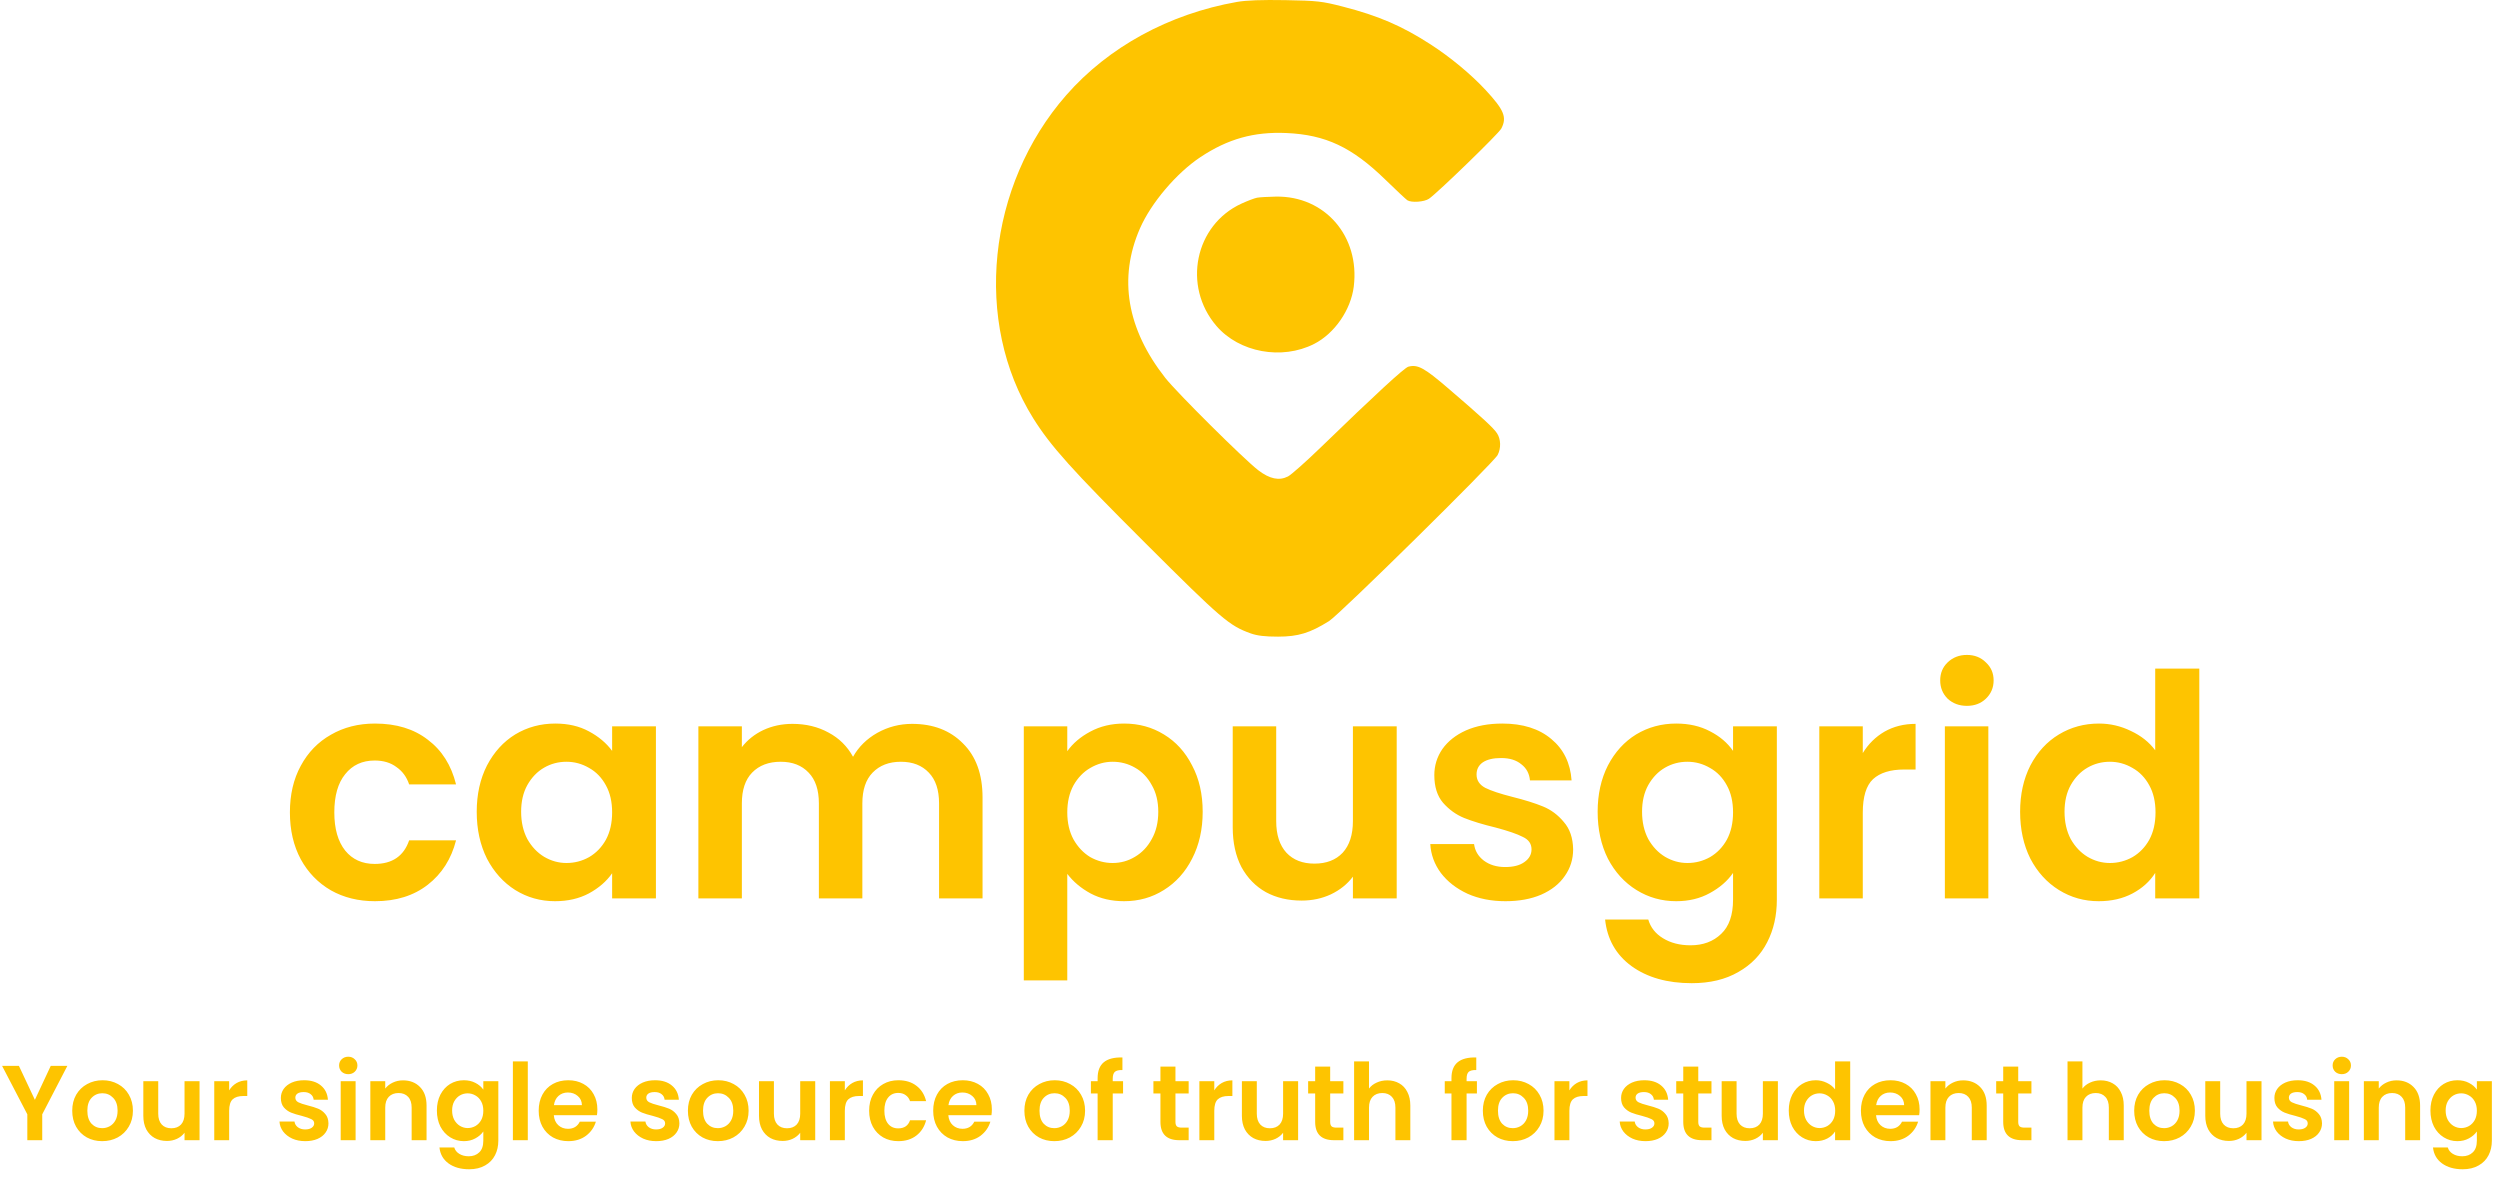<svg width="1127" height="533" viewBox="0 0 1127 533" fill="none" xmlns="http://www.w3.org/2000/svg">
<path fill-rule="evenodd" clip-rule="evenodd" d="M557.623 0.868C526.995 6.277 499.688 21.187 480.68 42.877C444.97 83.632 438.668 145.159 465.763 188.53C473.635 201.133 483.249 211.839 516.328 244.839C550.686 279.115 554.12 282.059 563.804 285.533C566.744 286.588 570.286 287.008 576.167 287C585.228 286.988 590.512 285.372 599.158 279.973C603.843 277.046 673.275 208.641 675.134 205.121C676.719 202.117 676.601 197.931 674.858 195.326C673.181 192.818 668.523 188.523 653.229 175.383C642.033 165.764 639.155 164.181 634.896 165.3C633.086 165.776 620.066 177.768 595.394 201.679C588.742 208.126 582.099 214.02 580.63 214.778C576.678 216.816 572.395 215.933 567.274 212.022C560.902 207.156 530.511 176.977 525.296 170.337C507.983 148.294 504.104 125.432 513.871 103.013C518.878 91.522 530.349 77.996 541.178 70.814C553.545 62.61 565.251 59.329 579.876 59.967C597.558 60.736 609.469 66.337 624.455 80.925C629.363 85.703 633.857 89.915 634.443 90.286C636.287 91.452 642.062 91.044 644.185 89.596C648.052 86.959 675.624 60.205 676.787 57.959C679.408 52.903 678.087 49.636 669.792 40.663C663.288 33.627 653.893 25.825 644.987 20.065C632.058 11.702 621.428 7.116 605.426 2.998C595.921 0.552 593.911 0.325 579.464 0.061C568.893 -0.131 561.796 0.13 557.623 0.868ZM566.691 89.125C565.56 89.336 562.407 90.527 559.686 91.773C538.624 101.415 532.964 128.984 548.361 146.931C558.627 158.897 577.866 162.44 592.402 155.042C601.615 150.352 608.972 139.712 610.279 129.185C613.094 106.515 597.274 88.245 575.163 88.63C571.636 88.692 567.824 88.915 566.691 89.125Z" fill="#FEC400"/>
<path d="M130.688 366.22C130.688 358.193 132.322 351.193 135.588 345.22C138.855 339.153 143.382 334.487 149.168 331.22C154.955 327.86 161.582 326.18 169.048 326.18C178.662 326.18 186.595 328.607 192.848 333.46C199.195 338.22 203.442 344.94 205.588 353.62H184.448C183.328 350.26 181.415 347.647 178.708 345.78C176.095 343.82 172.828 342.84 168.908 342.84C163.308 342.84 158.875 344.893 155.608 349C152.342 353.013 150.708 358.753 150.708 366.22C150.708 373.593 152.342 379.333 155.608 383.44C158.875 387.453 163.308 389.46 168.908 389.46C176.842 389.46 182.022 385.913 184.448 378.82H205.588C203.442 387.22 199.195 393.893 192.848 398.84C186.502 403.787 178.568 406.26 169.048 406.26C161.582 406.26 154.955 404.627 149.168 401.36C143.382 398 138.855 393.333 135.588 387.36C132.322 381.293 130.688 374.247 130.688 366.22ZM214.907 365.94C214.907 358.1 216.447 351.147 219.527 345.08C222.7 339.013 226.947 334.347 232.267 331.08C237.68 327.813 243.7 326.18 250.327 326.18C256.114 326.18 261.154 327.347 265.447 329.68C269.834 332.013 273.334 334.953 275.947 338.5V327.44H295.687V405H275.947V393.66C273.427 397.3 269.927 400.333 265.447 402.76C261.06 405.093 255.974 406.26 250.187 406.26C243.654 406.26 237.68 404.58 232.267 401.22C226.947 397.86 222.7 393.147 219.527 387.08C216.447 380.92 214.907 373.873 214.907 365.94ZM275.947 366.22C275.947 361.46 275.014 357.4 273.147 354.04C271.28 350.587 268.76 347.973 265.587 346.2C262.414 344.333 259.007 343.4 255.367 343.4C251.727 343.4 248.367 344.287 245.287 346.06C242.207 347.833 239.687 350.447 237.727 353.9C235.86 357.26 234.927 361.273 234.927 365.94C234.927 370.607 235.86 374.713 237.727 378.26C239.687 381.713 242.207 384.373 245.287 386.24C248.46 388.107 251.82 389.04 255.367 389.04C259.007 389.04 262.414 388.153 265.587 386.38C268.76 384.513 271.28 381.9 273.147 378.54C275.014 375.087 275.947 370.98 275.947 366.22ZM411.15 326.32C420.67 326.32 428.323 329.26 434.11 335.14C439.99 340.927 442.93 349.047 442.93 359.5V405H423.33V362.16C423.33 356.093 421.79 351.473 418.71 348.3C415.63 345.033 411.43 343.4 406.11 343.4C400.79 343.4 396.543 345.033 393.37 348.3C390.29 351.473 388.75 356.093 388.75 362.16V405H369.15V362.16C369.15 356.093 367.61 351.473 364.53 348.3C361.45 345.033 357.25 343.4 351.93 343.4C346.517 343.4 342.223 345.033 339.05 348.3C335.97 351.473 334.43 356.093 334.43 362.16V405H314.83V327.44H334.43V336.82C336.95 333.553 340.17 330.987 344.09 329.12C348.103 327.253 352.49 326.32 357.25 326.32C363.317 326.32 368.73 327.627 373.49 330.24C378.25 332.76 381.937 336.4 384.55 341.16C387.07 336.68 390.71 333.087 395.47 330.38C400.323 327.673 405.55 326.32 411.15 326.32ZM481.129 338.64C483.649 335.093 487.102 332.153 491.489 329.82C495.969 327.393 501.056 326.18 506.749 326.18C513.376 326.18 519.349 327.813 524.669 331.08C530.082 334.347 534.329 339.013 537.409 345.08C540.582 351.053 542.169 358.007 542.169 365.94C542.169 373.873 540.582 380.92 537.409 387.08C534.329 393.147 530.082 397.86 524.669 401.22C519.349 404.58 513.376 406.26 506.749 406.26C501.056 406.26 496.016 405.093 491.629 402.76C487.336 400.427 483.836 397.487 481.129 393.94V441.96H461.529V327.44H481.129V338.64ZM522.149 365.94C522.149 361.273 521.169 357.26 519.209 353.9C517.342 350.447 514.822 347.833 511.649 346.06C508.569 344.287 505.209 343.4 501.569 343.4C498.022 343.4 494.662 344.333 491.489 346.2C488.409 347.973 485.889 350.587 483.929 354.04C482.062 357.493 481.129 361.553 481.129 366.22C481.129 370.887 482.062 374.947 483.929 378.4C485.889 381.853 488.409 384.513 491.489 386.38C494.662 388.153 498.022 389.04 501.569 389.04C505.209 389.04 508.569 388.107 511.649 386.24C514.822 384.373 517.342 381.713 519.209 378.26C521.169 374.807 522.149 370.7 522.149 365.94ZM629.632 327.44V405H609.892V395.2C607.372 398.56 604.059 401.22 599.952 403.18C595.939 405.047 591.552 405.98 586.792 405.98C580.725 405.98 575.359 404.72 570.692 402.2C566.025 399.587 562.339 395.807 559.632 390.86C557.019 385.82 555.712 379.847 555.712 372.94V327.44H575.312V370.14C575.312 376.3 576.852 381.06 579.932 384.42C583.012 387.687 587.212 389.32 592.532 389.32C597.945 389.32 602.192 387.687 605.272 384.42C608.352 381.06 609.892 376.3 609.892 370.14V327.44H629.632ZM678.651 406.26C672.304 406.26 666.611 405.14 661.571 402.9C656.531 400.567 652.517 397.44 649.531 393.52C646.637 389.6 645.051 385.26 644.771 380.5H664.511C664.884 383.487 666.331 385.96 668.851 387.92C671.464 389.88 674.684 390.86 678.511 390.86C682.244 390.86 685.137 390.113 687.191 388.62C689.337 387.127 690.411 385.213 690.411 382.88C690.411 380.36 689.104 378.493 686.491 377.28C683.971 375.973 679.911 374.573 674.311 373.08C668.524 371.68 663.764 370.233 660.031 368.74C656.391 367.247 653.217 364.96 650.511 361.88C647.897 358.8 646.591 354.647 646.591 349.42C646.591 345.127 647.804 341.207 650.231 337.66C652.751 334.113 656.297 331.313 660.871 329.26C665.537 327.207 670.997 326.18 677.251 326.18C686.491 326.18 693.864 328.513 699.371 333.18C704.877 337.753 707.911 343.96 708.471 351.8H689.711C689.431 348.72 688.124 346.293 685.791 344.52C683.551 342.653 680.517 341.72 676.691 341.72C673.144 341.72 670.391 342.373 668.431 343.68C666.564 344.987 665.631 346.807 665.631 349.14C665.631 351.753 666.937 353.76 669.551 355.16C672.164 356.467 676.224 357.82 681.731 359.22C687.331 360.62 691.951 362.067 695.591 363.56C699.231 365.053 702.357 367.387 704.971 370.56C707.677 373.64 709.077 377.747 709.171 382.88C709.171 387.36 707.911 391.373 705.391 394.92C702.964 398.467 699.417 401.267 694.751 403.32C690.177 405.28 684.811 406.26 678.651 406.26ZM755.64 326.18C761.426 326.18 766.513 327.347 770.9 329.68C775.286 331.92 778.74 334.86 781.26 338.5V327.44H801V405.56C801 412.747 799.553 419.14 796.66 424.74C793.766 430.433 789.426 434.913 783.64 438.18C777.853 441.54 770.853 443.22 762.64 443.22C751.626 443.22 742.573 440.653 735.48 435.52C728.48 430.387 724.513 423.387 723.58 414.52H743.04C744.066 418.067 746.26 420.867 749.62 422.92C753.073 425.067 757.226 426.14 762.08 426.14C767.773 426.14 772.393 424.413 775.94 420.96C779.486 417.6 781.26 412.467 781.26 405.56V393.52C778.74 397.16 775.24 400.193 770.76 402.62C766.373 405.047 761.333 406.26 755.64 406.26C749.106 406.26 743.133 404.58 737.72 401.22C732.306 397.86 728.013 393.147 724.84 387.08C721.76 380.92 720.22 373.873 720.22 365.94C720.22 358.1 721.76 351.147 724.84 345.08C728.013 339.013 732.26 334.347 737.58 331.08C742.993 327.813 749.013 326.18 755.64 326.18ZM781.26 366.22C781.26 361.46 780.326 357.4 778.46 354.04C776.593 350.587 774.073 347.973 770.9 346.2C767.726 344.333 764.32 343.4 760.68 343.4C757.04 343.4 753.68 344.287 750.6 346.06C747.52 347.833 745 350.447 743.04 353.9C741.173 357.26 740.24 361.273 740.24 365.94C740.24 370.607 741.173 374.713 743.04 378.26C745 381.713 747.52 384.373 750.6 386.24C753.773 388.107 757.133 389.04 760.68 389.04C764.32 389.04 767.726 388.153 770.9 386.38C774.073 384.513 776.593 381.9 778.46 378.54C780.326 375.087 781.26 370.98 781.26 366.22ZM839.742 339.48C842.262 335.373 845.529 332.153 849.542 329.82C853.649 327.487 858.316 326.32 863.542 326.32V346.9H858.362C852.202 346.9 847.536 348.347 844.362 351.24C841.282 354.133 839.742 359.173 839.742 366.36V405H820.142V327.44H839.742V339.48ZM886.684 318.2C883.231 318.2 880.337 317.127 878.004 314.98C875.764 312.74 874.644 309.987 874.644 306.72C874.644 303.453 875.764 300.747 878.004 298.6C880.337 296.36 883.231 295.24 886.684 295.24C890.137 295.24 892.984 296.36 895.224 298.6C897.557 300.747 898.724 303.453 898.724 306.72C898.724 309.987 897.557 312.74 895.224 314.98C892.984 317.127 890.137 318.2 886.684 318.2ZM896.344 327.44V405H876.744V327.44H896.344ZM910.669 365.94C910.669 358.1 912.209 351.147 915.289 345.08C918.462 339.013 922.755 334.347 928.169 331.08C933.582 327.813 939.602 326.18 946.229 326.18C951.269 326.18 956.075 327.3 960.649 329.54C965.222 331.687 968.862 334.58 971.569 338.22V301.4H991.449V405H971.569V393.52C969.142 397.347 965.735 400.427 961.349 402.76C956.962 405.093 951.875 406.26 946.089 406.26C939.555 406.26 933.582 404.58 928.169 401.22C922.755 397.86 918.462 393.147 915.289 387.08C912.209 380.92 910.669 373.873 910.669 365.94ZM971.709 366.22C971.709 361.46 970.775 357.4 968.909 354.04C967.042 350.587 964.522 347.973 961.349 346.2C958.175 344.333 954.769 343.4 951.129 343.4C947.489 343.4 944.129 344.287 941.049 346.06C937.969 347.833 935.449 350.447 933.489 353.9C931.622 357.26 930.689 361.273 930.689 365.94C930.689 370.607 931.622 374.713 933.489 378.26C935.449 381.713 937.969 384.373 941.049 386.24C944.222 388.107 947.582 389.04 951.129 389.04C954.769 389.04 958.175 388.153 961.349 386.38C964.522 384.513 967.042 381.9 968.909 378.54C970.775 375.087 971.709 370.98 971.709 366.22Z" fill="#FEC400"/>
<path d="M30.366 480.496L19.038 502.336V514H12.318V502.336L0.942 480.496H8.526L15.726 495.808L22.878 480.496H30.366ZM46.05 514.432C43.49 514.432 41.186 513.872 39.138 512.752C37.09 511.6 35.474 509.984 34.29 507.904C33.138 505.824 32.562 503.424 32.562 500.704C32.562 497.984 33.154 495.584 34.338 493.504C35.554 491.424 37.202 489.824 39.282 488.704C41.362 487.552 43.682 486.976 46.242 486.976C48.802 486.976 51.122 487.552 53.202 488.704C55.282 489.824 56.914 491.424 58.098 493.504C59.314 495.584 59.922 497.984 59.922 500.704C59.922 503.424 59.298 505.824 58.05 507.904C56.834 509.984 55.17 511.6 53.058 512.752C50.978 513.872 48.642 514.432 46.05 514.432ZM46.05 508.576C47.266 508.576 48.402 508.288 49.458 507.712C50.546 507.104 51.41 506.208 52.05 505.024C52.69 503.84 53.01 502.4 53.01 500.704C53.01 498.176 52.338 496.24 50.994 494.896C49.682 493.52 48.066 492.832 46.146 492.832C44.226 492.832 42.61 493.52 41.298 494.896C40.018 496.24 39.378 498.176 39.378 500.704C39.378 503.232 40.002 505.184 41.25 506.56C42.53 507.904 44.13 508.576 46.05 508.576ZM89.955 487.408V514H83.187V510.64C82.323 511.792 81.187 512.704 79.779 513.376C78.403 514.016 76.899 514.336 75.267 514.336C73.187 514.336 71.347 513.904 69.747 513.04C68.147 512.144 66.883 510.848 65.955 509.152C65.059 507.424 64.611 505.376 64.611 503.008V487.408H71.331V502.048C71.331 504.16 71.859 505.792 72.915 506.944C73.971 508.064 75.411 508.624 77.235 508.624C79.091 508.624 80.547 508.064 81.603 506.944C82.659 505.792 83.187 504.16 83.187 502.048V487.408H89.955ZM103.305 491.536C104.169 490.128 105.289 489.024 106.665 488.224C108.073 487.424 109.673 487.024 111.465 487.024V494.08H109.689C107.577 494.08 105.977 494.576 104.889 495.568C103.833 496.56 103.305 498.288 103.305 500.752V514H96.585V487.408H103.305V491.536ZM137.605 514.432C135.429 514.432 133.477 514.048 131.749 513.28C130.021 512.48 128.645 511.408 127.621 510.064C126.629 508.72 126.085 507.232 125.989 505.6H132.757C132.885 506.624 133.381 507.472 134.245 508.144C135.141 508.816 136.245 509.152 137.557 509.152C138.837 509.152 139.829 508.896 140.533 508.384C141.269 507.872 141.637 507.216 141.637 506.416C141.637 505.552 141.189 504.912 140.293 504.496C139.429 504.048 138.037 503.568 136.117 503.056C134.133 502.576 132.501 502.08 131.221 501.568C129.973 501.056 128.885 500.272 127.957 499.216C127.061 498.16 126.613 496.736 126.613 494.944C126.613 493.472 127.029 492.128 127.861 490.912C128.725 489.696 129.941 488.736 131.509 488.032C133.109 487.328 134.981 486.976 137.125 486.976C140.293 486.976 142.821 487.776 144.709 489.376C146.597 490.944 147.637 493.072 147.829 495.76H141.397C141.301 494.704 140.853 493.872 140.053 493.264C139.285 492.624 138.245 492.304 136.933 492.304C135.717 492.304 134.773 492.528 134.101 492.976C133.461 493.424 133.141 494.048 133.141 494.848C133.141 495.744 133.589 496.432 134.485 496.912C135.381 497.36 136.773 497.824 138.661 498.304C140.581 498.784 142.165 499.28 143.413 499.792C144.661 500.304 145.733 501.104 146.629 502.192C147.557 503.248 148.037 504.656 148.069 506.416C148.069 507.952 147.637 509.328 146.773 510.544C145.941 511.76 144.725 512.72 143.125 513.424C141.557 514.096 139.717 514.432 137.605 514.432ZM156.993 484.24C155.809 484.24 154.817 483.872 154.017 483.136C153.249 482.368 152.865 481.424 152.865 480.304C152.865 479.184 153.249 478.256 154.017 477.52C154.817 476.752 155.809 476.368 156.993 476.368C158.177 476.368 159.153 476.752 159.921 477.52C160.721 478.256 161.121 479.184 161.121 480.304C161.121 481.424 160.721 482.368 159.921 483.136C159.153 483.872 158.177 484.24 156.993 484.24ZM160.305 487.408V514H153.585V487.408H160.305ZM181.681 487.024C184.849 487.024 187.409 488.032 189.361 490.048C191.313 492.032 192.289 494.816 192.289 498.4V514H185.569V499.312C185.569 497.2 185.041 495.584 183.985 494.464C182.929 493.312 181.489 492.736 179.665 492.736C177.809 492.736 176.337 493.312 175.249 494.464C174.193 495.584 173.665 497.2 173.665 499.312V514H166.945V487.408H173.665V490.72C174.561 489.568 175.697 488.672 177.073 488.032C178.481 487.36 180.017 487.024 181.681 487.024ZM209.095 486.976C211.079 486.976 212.823 487.376 214.327 488.176C215.831 488.944 217.015 489.952 217.879 491.2V487.408H224.647V514.192C224.647 516.656 224.151 518.848 223.159 520.768C222.167 522.72 220.679 524.256 218.695 525.376C216.711 526.528 214.311 527.104 211.495 527.104C207.719 527.104 204.615 526.224 202.183 524.464C199.783 522.704 198.423 520.304 198.103 517.264H204.775C205.127 518.48 205.879 519.44 207.031 520.144C208.215 520.88 209.639 521.248 211.303 521.248C213.255 521.248 214.839 520.656 216.055 519.472C217.271 518.32 217.879 516.56 217.879 514.192V510.064C217.015 511.312 215.815 512.352 214.279 513.184C212.775 514.016 211.047 514.432 209.095 514.432C206.855 514.432 204.807 513.856 202.951 512.704C201.095 511.552 199.623 509.936 198.535 507.856C197.479 505.744 196.951 503.328 196.951 500.608C196.951 497.92 197.479 495.536 198.535 493.456C199.623 491.376 201.079 489.776 202.903 488.656C204.759 487.536 206.823 486.976 209.095 486.976ZM217.879 500.704C217.879 499.072 217.559 497.68 216.919 496.528C216.279 495.344 215.415 494.448 214.327 493.84C213.239 493.2 212.071 492.88 210.823 492.88C209.575 492.88 208.423 493.184 207.367 493.792C206.311 494.4 205.447 495.296 204.775 496.48C204.135 497.632 203.815 499.008 203.815 500.608C203.815 502.208 204.135 503.616 204.775 504.832C205.447 506.016 206.311 506.928 207.367 507.568C208.455 508.208 209.607 508.528 210.823 508.528C212.071 508.528 213.239 508.224 214.327 507.616C215.415 506.976 216.279 506.08 216.919 504.928C217.559 503.744 217.879 502.336 217.879 500.704ZM237.93 478.48V514H231.21V478.48H237.93ZM269.29 500.128C269.29 501.088 269.226 501.952 269.098 502.72H249.658C249.818 504.64 250.49 506.144 251.674 507.232C252.858 508.32 254.314 508.864 256.042 508.864C258.538 508.864 260.314 507.792 261.37 505.648H268.618C267.85 508.208 266.378 510.32 264.202 511.984C262.026 513.616 259.354 514.432 256.186 514.432C253.626 514.432 251.322 513.872 249.274 512.752C247.258 511.6 245.674 509.984 244.522 507.904C243.402 505.824 242.842 503.424 242.842 500.704C242.842 497.952 243.402 495.536 244.522 493.456C245.642 491.376 247.21 489.776 249.226 488.656C251.242 487.536 253.562 486.976 256.186 486.976C258.714 486.976 260.97 487.52 262.954 488.608C264.97 489.696 266.522 491.248 267.61 493.264C268.73 495.248 269.29 497.536 269.29 500.128ZM262.33 498.208C262.298 496.48 261.674 495.104 260.458 494.08C259.242 493.024 257.754 492.496 255.994 492.496C254.33 492.496 252.922 493.008 251.77 494.032C250.65 495.024 249.962 496.416 249.706 498.208H262.33ZM295.808 514.432C293.632 514.432 291.68 514.048 289.952 513.28C288.224 512.48 286.848 511.408 285.824 510.064C284.832 508.72 284.288 507.232 284.192 505.6H290.96C291.088 506.624 291.584 507.472 292.448 508.144C293.344 508.816 294.448 509.152 295.76 509.152C297.04 509.152 298.032 508.896 298.736 508.384C299.472 507.872 299.84 507.216 299.84 506.416C299.84 505.552 299.392 504.912 298.496 504.496C297.632 504.048 296.24 503.568 294.32 503.056C292.336 502.576 290.704 502.08 289.424 501.568C288.176 501.056 287.088 500.272 286.16 499.216C285.264 498.16 284.816 496.736 284.816 494.944C284.816 493.472 285.232 492.128 286.064 490.912C286.928 489.696 288.144 488.736 289.712 488.032C291.312 487.328 293.184 486.976 295.328 486.976C298.496 486.976 301.024 487.776 302.912 489.376C304.8 490.944 305.84 493.072 306.032 495.76H299.6C299.504 494.704 299.056 493.872 298.256 493.264C297.488 492.624 296.448 492.304 295.136 492.304C293.92 492.304 292.976 492.528 292.304 492.976C291.664 493.424 291.344 494.048 291.344 494.848C291.344 495.744 291.792 496.432 292.688 496.912C293.584 497.36 294.976 497.824 296.864 498.304C298.784 498.784 300.368 499.28 301.616 499.792C302.864 500.304 303.936 501.104 304.832 502.192C305.76 503.248 306.24 504.656 306.272 506.416C306.272 507.952 305.84 509.328 304.976 510.544C304.144 511.76 302.928 512.72 301.328 513.424C299.76 514.096 297.92 514.432 295.808 514.432ZM323.597 514.432C321.037 514.432 318.733 513.872 316.685 512.752C314.637 511.6 313.021 509.984 311.837 507.904C310.685 505.824 310.109 503.424 310.109 500.704C310.109 497.984 310.701 495.584 311.885 493.504C313.101 491.424 314.749 489.824 316.829 488.704C318.909 487.552 321.229 486.976 323.789 486.976C326.349 486.976 328.669 487.552 330.749 488.704C332.829 489.824 334.461 491.424 335.645 493.504C336.861 495.584 337.469 497.984 337.469 500.704C337.469 503.424 336.845 505.824 335.597 507.904C334.381 509.984 332.717 511.6 330.605 512.752C328.525 513.872 326.189 514.432 323.597 514.432ZM323.597 508.576C324.813 508.576 325.949 508.288 327.005 507.712C328.093 507.104 328.957 506.208 329.597 505.024C330.237 503.84 330.557 502.4 330.557 500.704C330.557 498.176 329.885 496.24 328.541 494.896C327.229 493.52 325.613 492.832 323.693 492.832C321.773 492.832 320.157 493.52 318.845 494.896C317.565 496.24 316.925 498.176 316.925 500.704C316.925 503.232 317.549 505.184 318.797 506.56C320.077 507.904 321.677 508.576 323.597 508.576ZM367.502 487.408V514H360.734V510.64C359.87 511.792 358.734 512.704 357.326 513.376C355.95 514.016 354.446 514.336 352.814 514.336C350.734 514.336 348.894 513.904 347.294 513.04C345.694 512.144 344.43 510.848 343.502 509.152C342.606 507.424 342.158 505.376 342.158 503.008V487.408H348.878V502.048C348.878 504.16 349.406 505.792 350.462 506.944C351.518 508.064 352.958 508.624 354.782 508.624C356.638 508.624 358.094 508.064 359.15 506.944C360.206 505.792 360.734 504.16 360.734 502.048V487.408H367.502ZM380.852 491.536C381.716 490.128 382.836 489.024 384.212 488.224C385.62 487.424 387.22 487.024 389.012 487.024V494.08H387.236C385.124 494.08 383.524 494.576 382.436 495.568C381.38 496.56 380.852 498.288 380.852 500.752V514H374.132V487.408H380.852V491.536ZM391.811 500.704C391.811 497.952 392.371 495.552 393.491 493.504C394.611 491.424 396.163 489.824 398.147 488.704C400.131 487.552 402.403 486.976 404.963 486.976C408.259 486.976 410.979 487.808 413.123 489.472C415.299 491.104 416.755 493.408 417.491 496.384H410.243C409.859 495.232 409.203 494.336 408.275 493.696C407.379 493.024 406.259 492.688 404.915 492.688C402.995 492.688 401.475 493.392 400.355 494.8C399.235 496.176 398.675 498.144 398.675 500.704C398.675 503.232 399.235 505.2 400.355 506.608C401.475 507.984 402.995 508.672 404.915 508.672C407.635 508.672 409.411 507.456 410.243 505.024H417.491C416.755 507.904 415.299 510.192 413.123 511.888C410.947 513.584 408.227 514.432 404.963 514.432C402.403 514.432 400.131 513.872 398.147 512.752C396.163 511.6 394.611 510 393.491 507.952C392.371 505.872 391.811 503.456 391.811 500.704ZM447.134 500.128C447.134 501.088 447.07 501.952 446.942 502.72H427.502C427.662 504.64 428.334 506.144 429.518 507.232C430.702 508.32 432.158 508.864 433.886 508.864C436.382 508.864 438.158 507.792 439.214 505.648H446.462C445.694 508.208 444.222 510.32 442.046 511.984C439.87 513.616 437.198 514.432 434.03 514.432C431.47 514.432 429.166 513.872 427.118 512.752C425.102 511.6 423.518 509.984 422.366 507.904C421.246 505.824 420.686 503.424 420.686 500.704C420.686 497.952 421.246 495.536 422.366 493.456C423.486 491.376 425.054 489.776 427.07 488.656C429.086 487.536 431.406 486.976 434.03 486.976C436.558 486.976 438.814 487.52 440.798 488.608C442.814 489.696 444.366 491.248 445.454 493.264C446.574 495.248 447.134 497.536 447.134 500.128ZM440.174 498.208C440.142 496.48 439.518 495.104 438.302 494.08C437.086 493.024 435.598 492.496 433.838 492.496C432.174 492.496 430.766 493.008 429.614 494.032C428.494 495.024 427.806 496.416 427.55 498.208H440.174ZM475.284 514.432C472.724 514.432 470.42 513.872 468.372 512.752C466.324 511.6 464.708 509.984 463.524 507.904C462.372 505.824 461.796 503.424 461.796 500.704C461.796 497.984 462.388 495.584 463.572 493.504C464.788 491.424 466.436 489.824 468.516 488.704C470.596 487.552 472.916 486.976 475.476 486.976C478.036 486.976 480.356 487.552 482.436 488.704C484.516 489.824 486.148 491.424 487.332 493.504C488.548 495.584 489.156 497.984 489.156 500.704C489.156 503.424 488.532 505.824 487.284 507.904C486.068 509.984 484.404 511.6 482.292 512.752C480.212 513.872 477.876 514.432 475.284 514.432ZM475.284 508.576C476.5 508.576 477.636 508.288 478.692 507.712C479.78 507.104 480.644 506.208 481.284 505.024C481.924 503.84 482.244 502.4 482.244 500.704C482.244 498.176 481.572 496.24 480.228 494.896C478.916 493.52 477.3 492.832 475.38 492.832C473.46 492.832 471.844 493.52 470.532 494.896C469.252 496.24 468.612 498.176 468.612 500.704C468.612 503.232 469.236 505.184 470.484 506.56C471.764 507.904 473.364 508.576 475.284 508.576ZM506.277 492.928H501.621V514H494.805V492.928H491.781V487.408H494.805V486.064C494.805 482.8 495.733 480.4 497.589 478.864C499.445 477.328 502.245 476.608 505.989 476.704V482.368C504.357 482.336 503.221 482.608 502.581 483.184C501.941 483.76 501.621 484.8 501.621 486.304V487.408H506.277V492.928ZM529.894 492.928V505.792C529.894 506.688 530.102 507.344 530.518 507.76C530.966 508.144 531.702 508.336 532.726 508.336H535.846V514H531.622C525.958 514 523.126 511.248 523.126 505.744V492.928H519.958V487.408H523.126V480.832H529.894V487.408H535.846V492.928H529.894ZM547.399 491.536C548.263 490.128 549.383 489.024 550.759 488.224C552.167 487.424 553.767 487.024 555.559 487.024V494.08H553.783C551.671 494.08 550.071 494.576 548.983 495.568C547.927 496.56 547.399 498.288 547.399 500.752V514H540.679V487.408H547.399V491.536ZM585.189 487.408V514H578.421V510.64C577.557 511.792 576.421 512.704 575.013 513.376C573.637 514.016 572.133 514.336 570.501 514.336C568.421 514.336 566.581 513.904 564.981 513.04C563.381 512.144 562.117 510.848 561.189 509.152C560.293 507.424 559.845 505.376 559.845 503.008V487.408H566.565V502.048C566.565 504.16 567.093 505.792 568.149 506.944C569.205 508.064 570.645 508.624 572.469 508.624C574.325 508.624 575.781 508.064 576.837 506.944C577.893 505.792 578.421 504.16 578.421 502.048V487.408H585.189ZM599.644 492.928V505.792C599.644 506.688 599.852 507.344 600.268 507.76C600.716 508.144 601.452 508.336 602.476 508.336H605.596V514H601.372C595.708 514 592.876 511.248 592.876 505.744V492.928H589.708V487.408H592.876V480.832H599.644V487.408H605.596V492.928H599.644ZM625.405 487.024C627.421 487.024 629.213 487.472 630.781 488.368C632.349 489.232 633.565 490.528 634.429 492.256C635.325 493.952 635.773 496 635.773 498.4V514H629.053V499.312C629.053 497.2 628.525 495.584 627.469 494.464C626.413 493.312 624.973 492.736 623.149 492.736C621.293 492.736 619.821 493.312 618.733 494.464C617.677 495.584 617.149 497.2 617.149 499.312V514H610.429V478.48H617.149V490.72C618.013 489.568 619.165 488.672 620.605 488.032C622.045 487.36 623.645 487.024 625.405 487.024ZM665.793 492.928H661.137V514H654.321V492.928H651.297V487.408H654.321V486.064C654.321 482.8 655.249 480.4 657.105 478.864C658.961 477.328 661.761 476.608 665.505 476.704V482.368C663.873 482.336 662.737 482.608 662.097 483.184C661.457 483.76 661.137 484.8 661.137 486.304V487.408H665.793V492.928ZM681.956 514.432C679.396 514.432 677.092 513.872 675.044 512.752C672.996 511.6 671.38 509.984 670.196 507.904C669.044 505.824 668.468 503.424 668.468 500.704C668.468 497.984 669.06 495.584 670.244 493.504C671.46 491.424 673.108 489.824 675.188 488.704C677.268 487.552 679.588 486.976 682.148 486.976C684.708 486.976 687.028 487.552 689.108 488.704C691.188 489.824 692.82 491.424 694.004 493.504C695.22 495.584 695.828 497.984 695.828 500.704C695.828 503.424 695.204 505.824 693.956 507.904C692.74 509.984 691.076 511.6 688.964 512.752C686.884 513.872 684.548 514.432 681.956 514.432ZM681.956 508.576C683.172 508.576 684.308 508.288 685.364 507.712C686.452 507.104 687.316 506.208 687.956 505.024C688.596 503.84 688.916 502.4 688.916 500.704C688.916 498.176 688.244 496.24 686.9 494.896C685.588 493.52 683.972 492.832 682.052 492.832C680.132 492.832 678.516 493.52 677.204 494.896C675.924 496.24 675.284 498.176 675.284 500.704C675.284 503.232 675.908 505.184 677.156 506.56C678.436 507.904 680.036 508.576 681.956 508.576ZM707.477 491.536C708.341 490.128 709.461 489.024 710.837 488.224C712.245 487.424 713.845 487.024 715.637 487.024V494.08H713.861C711.749 494.08 710.149 494.576 709.061 495.568C708.005 496.56 707.477 498.288 707.477 500.752V514H700.757V487.408H707.477V491.536ZM741.777 514.432C739.601 514.432 737.649 514.048 735.921 513.28C734.193 512.48 732.817 511.408 731.793 510.064C730.801 508.72 730.257 507.232 730.161 505.6H736.929C737.057 506.624 737.553 507.472 738.417 508.144C739.313 508.816 740.417 509.152 741.729 509.152C743.009 509.152 744.001 508.896 744.705 508.384C745.441 507.872 745.809 507.216 745.809 506.416C745.809 505.552 745.361 504.912 744.465 504.496C743.601 504.048 742.209 503.568 740.289 503.056C738.305 502.576 736.673 502.08 735.393 501.568C734.145 501.056 733.057 500.272 732.129 499.216C731.233 498.16 730.785 496.736 730.785 494.944C730.785 493.472 731.201 492.128 732.033 490.912C732.897 489.696 734.113 488.736 735.681 488.032C737.281 487.328 739.153 486.976 741.297 486.976C744.465 486.976 746.993 487.776 748.881 489.376C750.769 490.944 751.809 493.072 752.001 495.76H745.569C745.473 494.704 745.025 493.872 744.225 493.264C743.457 492.624 742.417 492.304 741.105 492.304C739.889 492.304 738.945 492.528 738.273 492.976C737.633 493.424 737.313 494.048 737.313 494.848C737.313 495.744 737.761 496.432 738.657 496.912C739.553 497.36 740.945 497.824 742.833 498.304C744.753 498.784 746.337 499.28 747.585 499.792C748.833 500.304 749.905 501.104 750.801 502.192C751.729 503.248 752.209 504.656 752.241 506.416C752.241 507.952 751.809 509.328 750.945 510.544C750.113 511.76 748.897 512.72 747.297 513.424C745.729 514.096 743.889 514.432 741.777 514.432ZM765.581 492.928V505.792C765.581 506.688 765.789 507.344 766.205 507.76C766.653 508.144 767.389 508.336 768.413 508.336H771.533V514H767.309C761.645 514 758.813 511.248 758.813 505.744V492.928H755.645V487.408H758.813V480.832H765.581V487.408H771.533V492.928H765.581ZM801.471 487.408V514H794.703V510.64C793.839 511.792 792.703 512.704 791.295 513.376C789.919 514.016 788.415 514.336 786.783 514.336C784.703 514.336 782.863 513.904 781.263 513.04C779.663 512.144 778.399 510.848 777.471 509.152C776.575 507.424 776.127 505.376 776.127 503.008V487.408H782.847V502.048C782.847 504.16 783.375 505.792 784.431 506.944C785.487 508.064 786.927 508.624 788.751 508.624C790.607 508.624 792.063 508.064 793.119 506.944C794.175 505.792 794.703 504.16 794.703 502.048V487.408H801.471ZM806.373 500.608C806.373 497.92 806.901 495.536 807.957 493.456C809.045 491.376 810.517 489.776 812.373 488.656C814.229 487.536 816.293 486.976 818.565 486.976C820.293 486.976 821.941 487.36 823.509 488.128C825.077 488.864 826.325 489.856 827.253 491.104V478.48H834.069V514H827.253V510.064C826.421 511.376 825.253 512.432 823.749 513.232C822.245 514.032 820.501 514.432 818.517 514.432C816.277 514.432 814.229 513.856 812.373 512.704C810.517 511.552 809.045 509.936 807.957 507.856C806.901 505.744 806.373 503.328 806.373 500.608ZM827.301 500.704C827.301 499.072 826.981 497.68 826.341 496.528C825.701 495.344 824.837 494.448 823.749 493.84C822.661 493.2 821.493 492.88 820.245 492.88C818.997 492.88 817.845 493.184 816.789 493.792C815.733 494.4 814.869 495.296 814.197 496.48C813.557 497.632 813.237 499.008 813.237 500.608C813.237 502.208 813.557 503.616 814.197 504.832C814.869 506.016 815.733 506.928 816.789 507.568C817.877 508.208 819.029 508.528 820.245 508.528C821.493 508.528 822.661 508.224 823.749 507.616C824.837 506.976 825.701 506.08 826.341 504.928C826.981 503.744 827.301 502.336 827.301 500.704ZM865.352 500.128C865.352 501.088 865.288 501.952 865.16 502.72H845.72C845.88 504.64 846.552 506.144 847.736 507.232C848.92 508.32 850.376 508.864 852.104 508.864C854.6 508.864 856.376 507.792 857.432 505.648H864.68C863.912 508.208 862.44 510.32 860.264 511.984C858.088 513.616 855.416 514.432 852.248 514.432C849.688 514.432 847.384 513.872 845.336 512.752C843.32 511.6 841.736 509.984 840.584 507.904C839.464 505.824 838.904 503.424 838.904 500.704C838.904 497.952 839.464 495.536 840.584 493.456C841.704 491.376 843.272 489.776 845.288 488.656C847.304 487.536 849.624 486.976 852.248 486.976C854.776 486.976 857.032 487.52 859.016 488.608C861.032 489.696 862.584 491.248 863.672 493.264C864.792 495.248 865.352 497.536 865.352 500.128ZM858.392 498.208C858.36 496.48 857.736 495.104 856.52 494.08C855.304 493.024 853.816 492.496 852.056 492.496C850.392 492.496 848.984 493.008 847.832 494.032C846.712 495.024 846.024 496.416 845.768 498.208H858.392ZM884.993 487.024C888.161 487.024 890.721 488.032 892.673 490.048C894.625 492.032 895.601 494.816 895.601 498.4V514H888.881V499.312C888.881 497.2 888.353 495.584 887.297 494.464C886.241 493.312 884.801 492.736 882.977 492.736C881.121 492.736 879.649 493.312 878.561 494.464C877.505 495.584 876.977 497.2 876.977 499.312V514H870.257V487.408H876.977V490.72C877.873 489.568 879.009 488.672 880.385 488.032C881.793 487.36 883.329 487.024 884.993 487.024ZM909.816 492.928V505.792C909.816 506.688 910.024 507.344 910.44 507.76C910.888 508.144 911.624 508.336 912.648 508.336H915.768V514H911.544C905.88 514 903.048 511.248 903.048 505.744V492.928H899.88V487.408H903.048V480.832H909.816V487.408H915.768V492.928H909.816ZM947.015 487.024C949.031 487.024 950.823 487.472 952.391 488.368C953.959 489.232 955.175 490.528 956.039 492.256C956.935 493.952 957.383 496 957.383 498.4V514H950.663V499.312C950.663 497.2 950.135 495.584 949.079 494.464C948.023 493.312 946.583 492.736 944.759 492.736C942.903 492.736 941.431 493.312 940.343 494.464C939.287 495.584 938.759 497.2 938.759 499.312V514H932.039V478.48H938.759V490.72C939.623 489.568 940.775 488.672 942.215 488.032C943.655 487.36 945.255 487.024 947.015 487.024ZM975.581 514.432C973.021 514.432 970.717 513.872 968.669 512.752C966.621 511.6 965.005 509.984 963.821 507.904C962.669 505.824 962.093 503.424 962.093 500.704C962.093 497.984 962.685 495.584 963.869 493.504C965.085 491.424 966.733 489.824 968.813 488.704C970.893 487.552 973.213 486.976 975.773 486.976C978.333 486.976 980.653 487.552 982.733 488.704C984.813 489.824 986.445 491.424 987.629 493.504C988.845 495.584 989.453 497.984 989.453 500.704C989.453 503.424 988.829 505.824 987.581 507.904C986.365 509.984 984.701 511.6 982.589 512.752C980.509 513.872 978.173 514.432 975.581 514.432ZM975.581 508.576C976.797 508.576 977.933 508.288 978.989 507.712C980.077 507.104 980.941 506.208 981.581 505.024C982.221 503.84 982.541 502.4 982.541 500.704C982.541 498.176 981.869 496.24 980.525 494.896C979.213 493.52 977.597 492.832 975.677 492.832C973.757 492.832 972.141 493.52 970.829 494.896C969.549 496.24 968.909 498.176 968.909 500.704C968.909 503.232 969.533 505.184 970.781 506.56C972.061 507.904 973.661 508.576 975.581 508.576ZM1019.49 487.408V514H1012.72V510.64C1011.85 511.792 1010.72 512.704 1009.31 513.376C1007.93 514.016 1006.43 514.336 1004.8 514.336C1002.72 514.336 1000.88 513.904 999.278 513.04C997.678 512.144 996.414 510.848 995.486 509.152C994.59 507.424 994.142 505.376 994.142 503.008V487.408H1000.86V502.048C1000.86 504.16 1001.39 505.792 1002.45 506.944C1003.5 508.064 1004.94 508.624 1006.77 508.624C1008.62 508.624 1010.08 508.064 1011.13 506.944C1012.19 505.792 1012.72 504.16 1012.72 502.048V487.408H1019.49ZM1036.29 514.432C1034.12 514.432 1032.16 514.048 1030.44 513.28C1028.71 512.48 1027.33 511.408 1026.31 510.064C1025.32 508.72 1024.77 507.232 1024.68 505.6H1031.44C1031.57 506.624 1032.07 507.472 1032.93 508.144C1033.83 508.816 1034.93 509.152 1036.24 509.152C1037.52 509.152 1038.52 508.896 1039.22 508.384C1039.96 507.872 1040.32 507.216 1040.32 506.416C1040.32 505.552 1039.88 504.912 1038.98 504.496C1038.12 504.048 1036.72 503.568 1034.8 503.056C1032.82 502.576 1031.19 502.08 1029.91 501.568C1028.66 501.056 1027.57 500.272 1026.64 499.216C1025.75 498.16 1025.3 496.736 1025.3 494.944C1025.3 493.472 1025.72 492.128 1026.55 490.912C1027.41 489.696 1028.63 488.736 1030.2 488.032C1031.8 487.328 1033.67 486.976 1035.81 486.976C1038.98 486.976 1041.51 487.776 1043.4 489.376C1045.28 490.944 1046.32 493.072 1046.52 495.76H1040.08C1039.99 494.704 1039.54 493.872 1038.74 493.264C1037.97 492.624 1036.93 492.304 1035.62 492.304C1034.4 492.304 1033.46 492.528 1032.79 492.976C1032.15 493.424 1031.83 494.048 1031.83 494.848C1031.83 495.744 1032.28 496.432 1033.17 496.912C1034.07 497.36 1035.46 497.824 1037.35 498.304C1039.27 498.784 1040.85 499.28 1042.1 499.792C1043.35 500.304 1044.42 501.104 1045.32 502.192C1046.24 503.248 1046.72 504.656 1046.76 506.416C1046.76 507.952 1046.32 509.328 1045.46 510.544C1044.63 511.76 1043.41 512.72 1041.81 513.424C1040.24 514.096 1038.4 514.432 1036.29 514.432ZM1055.68 484.24C1054.5 484.24 1053.5 483.872 1052.7 483.136C1051.94 482.368 1051.55 481.424 1051.55 480.304C1051.55 479.184 1051.94 478.256 1052.7 477.52C1053.5 476.752 1054.5 476.368 1055.68 476.368C1056.86 476.368 1057.84 476.752 1058.61 477.52C1059.41 478.256 1059.81 479.184 1059.81 480.304C1059.81 481.424 1059.41 482.368 1058.61 483.136C1057.84 483.872 1056.86 484.24 1055.68 484.24ZM1058.99 487.408V514H1052.27V487.408H1058.99ZM1080.37 487.024C1083.54 487.024 1086.1 488.032 1088.05 490.048C1090 492.032 1090.98 494.816 1090.98 498.4V514H1084.26V499.312C1084.26 497.2 1083.73 495.584 1082.67 494.464C1081.62 493.312 1080.18 492.736 1078.35 492.736C1076.5 492.736 1075.02 493.312 1073.94 494.464C1072.88 495.584 1072.35 497.2 1072.35 499.312V514H1065.63V487.408H1072.35V490.72C1073.25 489.568 1074.38 488.672 1075.76 488.032C1077.17 487.36 1078.7 487.024 1080.37 487.024ZM1107.78 486.976C1109.77 486.976 1111.51 487.376 1113.01 488.176C1114.52 488.944 1115.7 489.952 1116.57 491.2V487.408H1123.33V514.192C1123.33 516.656 1122.84 518.848 1121.85 520.768C1120.85 522.72 1119.37 524.256 1117.38 525.376C1115.4 526.528 1113 527.104 1110.18 527.104C1106.41 527.104 1103.3 526.224 1100.87 524.464C1098.47 522.704 1097.11 520.304 1096.79 517.264H1103.46C1103.81 518.48 1104.57 519.44 1105.72 520.144C1106.9 520.88 1108.33 521.248 1109.99 521.248C1111.94 521.248 1113.53 520.656 1114.74 519.472C1115.96 518.32 1116.57 516.56 1116.57 514.192V510.064C1115.7 511.312 1114.5 512.352 1112.97 513.184C1111.46 514.016 1109.73 514.432 1107.78 514.432C1105.54 514.432 1103.49 513.856 1101.64 512.704C1099.78 511.552 1098.31 509.936 1097.22 507.856C1096.17 505.744 1095.64 503.328 1095.64 500.608C1095.64 497.92 1096.17 495.536 1097.22 493.456C1098.31 491.376 1099.77 489.776 1101.59 488.656C1103.45 487.536 1105.51 486.976 1107.78 486.976ZM1116.57 500.704C1116.57 499.072 1116.25 497.68 1115.61 496.528C1114.97 495.344 1114.1 494.448 1113.01 493.84C1111.93 493.2 1110.76 492.88 1109.51 492.88C1108.26 492.88 1107.11 493.184 1106.05 493.792C1105 494.4 1104.13 495.296 1103.46 496.48C1102.82 497.632 1102.5 499.008 1102.5 500.608C1102.5 502.208 1102.82 503.616 1103.46 504.832C1104.13 506.016 1105 506.928 1106.05 507.568C1107.14 508.208 1108.29 508.528 1109.51 508.528C1110.76 508.528 1111.93 508.224 1113.01 507.616C1114.1 506.976 1114.97 506.08 1115.61 504.928C1116.25 503.744 1116.57 502.336 1116.57 500.704Z" fill="#FEC400"/>
</svg>
